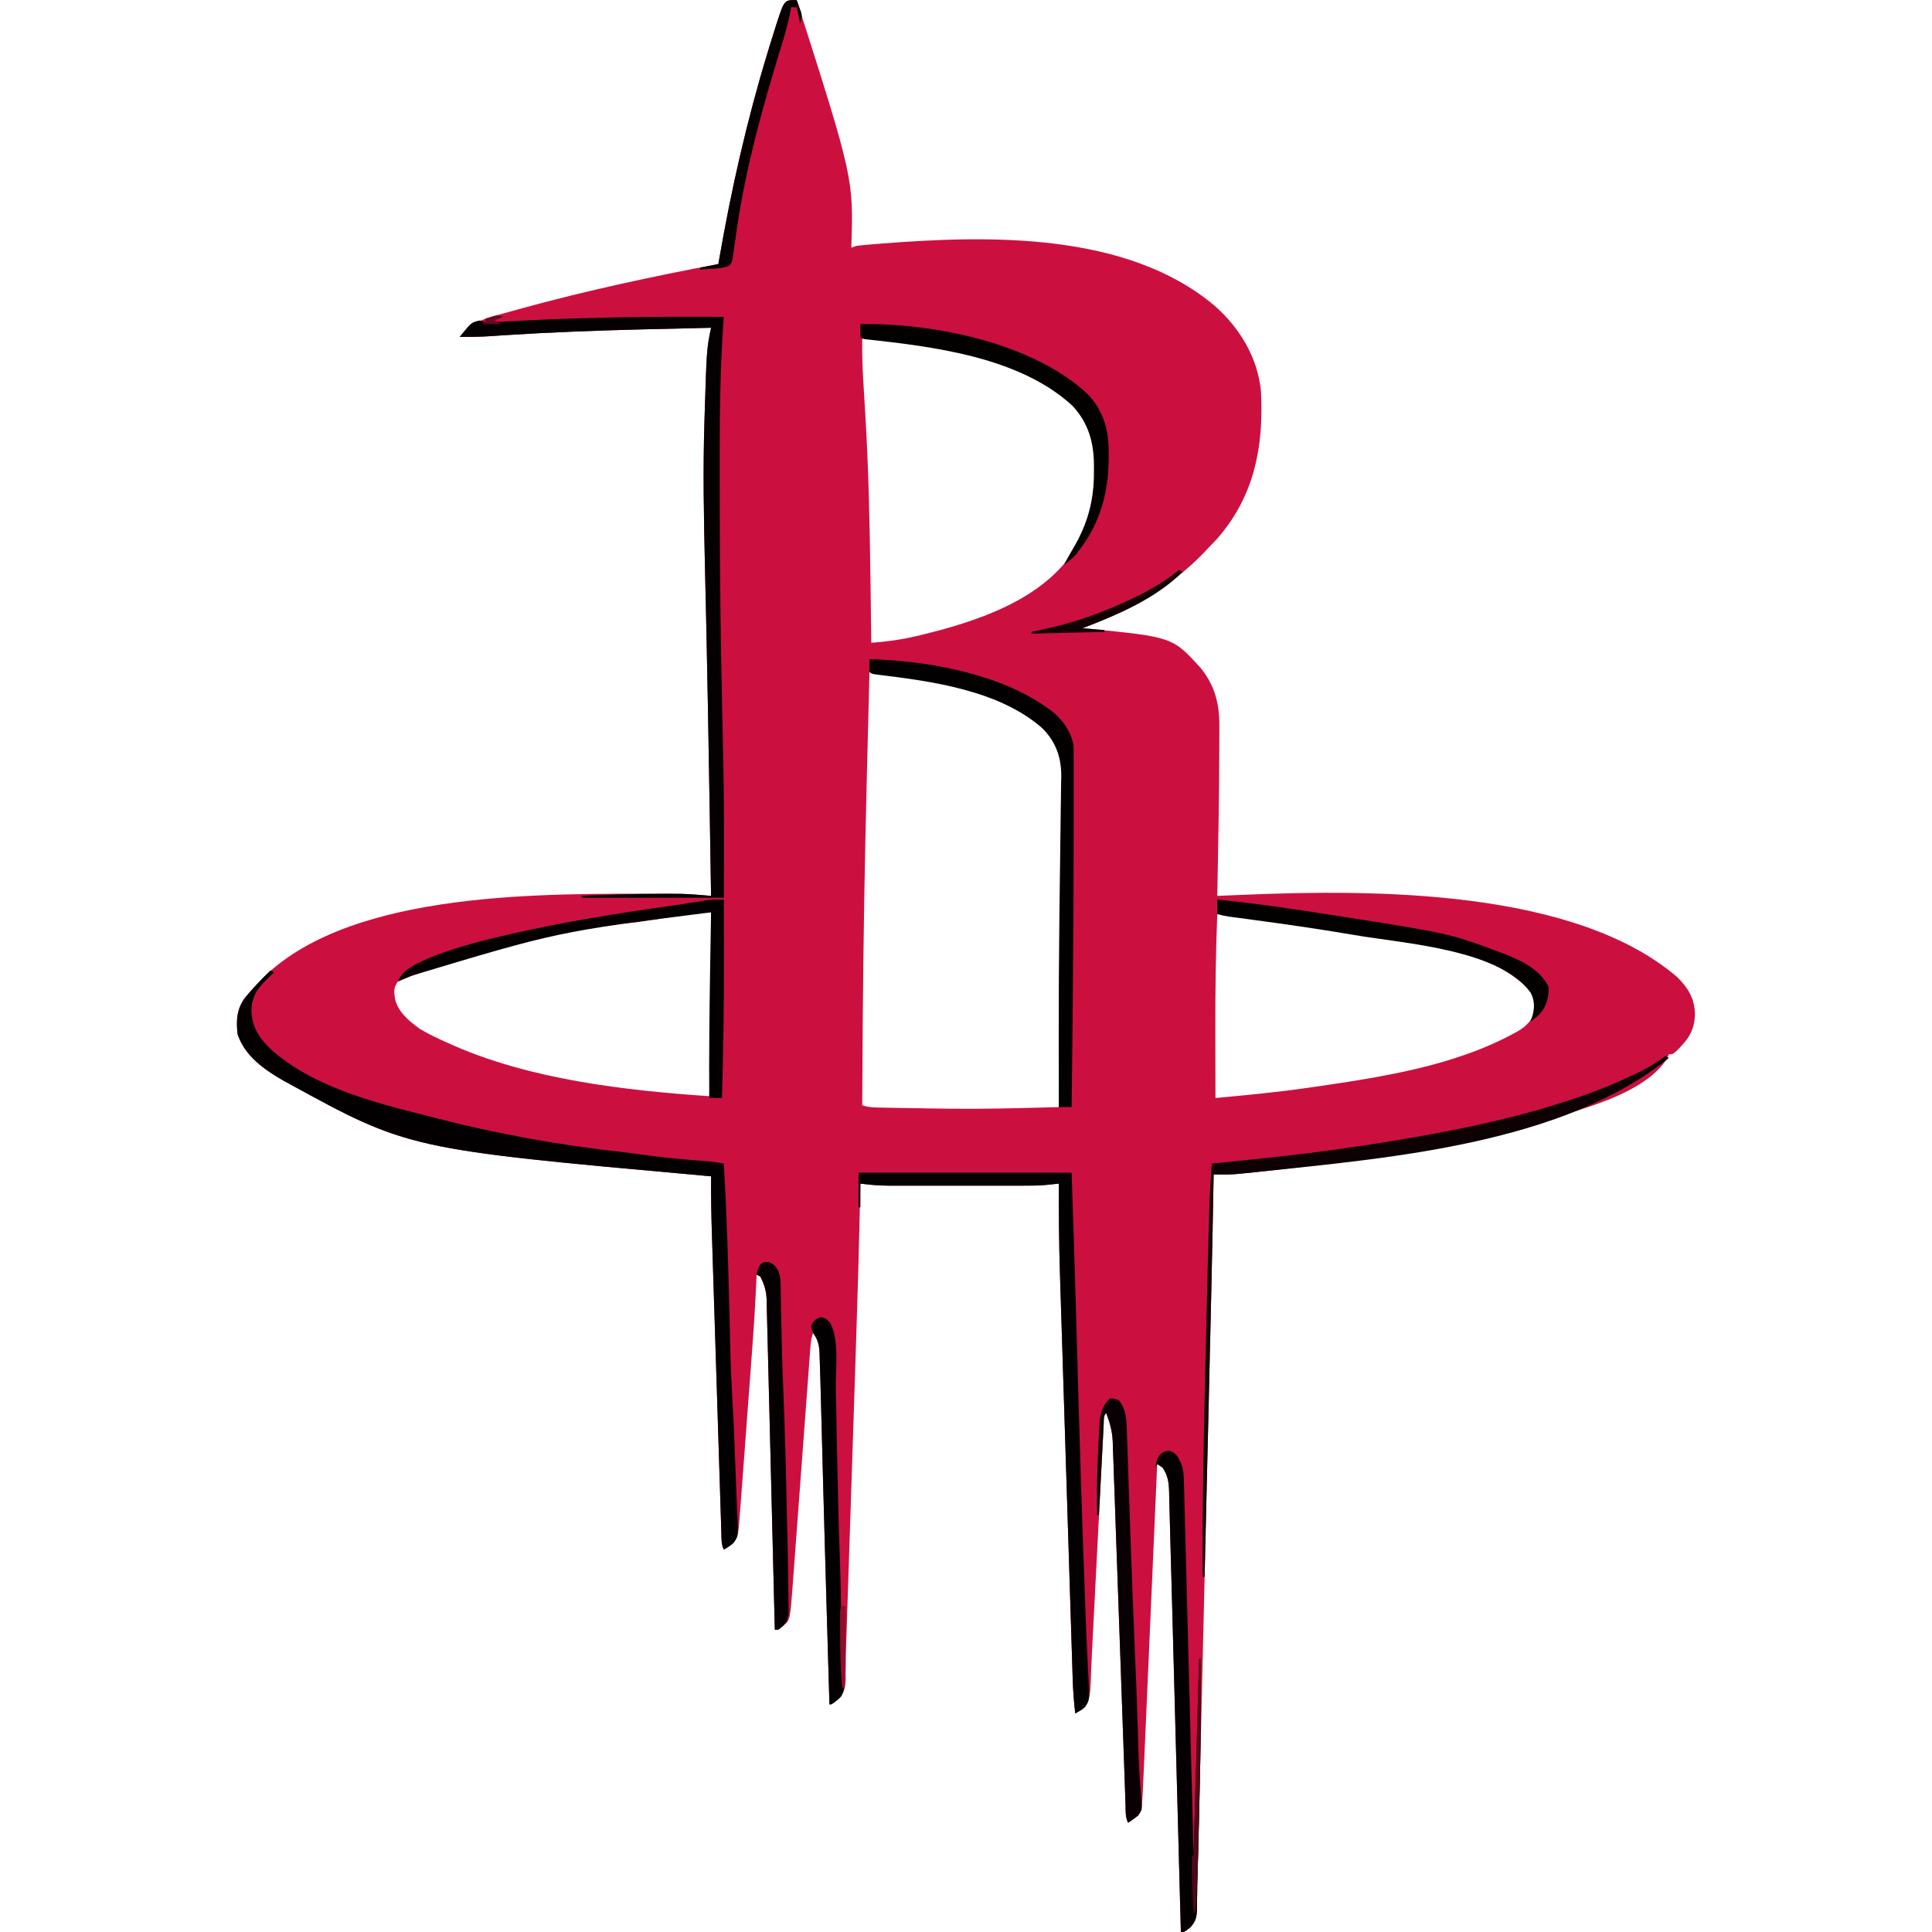 <svg xmlns="http://www.w3.org/2000/svg" version="1.1" width="800px" height="800px" viewBox="0 0 800.0 1061.0">
<path d="M0 0 C31.26 97.987 31.26 97.987 30 136 C30.99 135.67 31.98 135.34 33 135 C34.562 134.797 36.13 134.635 37.699 134.5 C38.649 134.418 39.599 134.336 40.577 134.251 C42.117 134.127 42.117 134.127 43.688 134 C44.753 133.913 45.819 133.826 46.917 133.737 C105.83 129.126 181.167 127.469 229.16 167.598 C243.139 179.701 253.265 196.314 255 215 C256.562 245.557 251.306 272.736 230.625 296.188 C229.096 297.804 227.554 299.408 226 301 C224.753 302.323 224.753 302.323 223.48 303.672 C204.831 323.004 181.919 335.548 157 345 C158.109 345.105 158.109 345.105 159.24 345.212 C206.413 349.777 206.413 349.777 222 367 C229.384 376.124 232.121 386.034 232.133 397.684 C232.134 398.348 232.135 399.012 232.137 399.697 C232.139 401.944 232.132 404.191 232.125 406.438 C232.124 407.221 232.123 408.004 232.122 408.811 C232.087 436.542 231.493 464.274 231 492 C231.696 491.97 232.392 491.941 233.109 491.91 C236.329 491.774 239.549 491.641 242.77 491.508 C243.864 491.461 244.958 491.415 246.086 491.366 C316.304 488.487 427.089 488.025 483.684 536.691 C489.55 542.538 493.109 548.331 493.312 556.688 C493.186 566.21 489.451 571.01 482.805 577.531 C481 579 481 579 479 579 C478.768 579.583 478.536 580.165 478.297 580.766 C465.085 603.528 417.107 612.994 393.898 619.215 C348.302 631.261 301.421 638.481 254.562 643.438 C253.773 643.521 252.984 643.605 252.171 643.692 C239.341 645.039 239.341 645.039 233.266 645.016 C232.464 645.014 231.663 645.011 230.837 645.009 C230.231 645.006 229.625 645.003 229 645 C228.979 646.165 228.958 647.33 228.937 648.531 C228.209 688.979 227.272 729.422 226.316 769.866 C226.186 775.375 226.056 780.884 225.927 786.392 C225.496 804.688 225.064 822.983 224.631 841.279 C224.608 842.254 224.585 843.229 224.562 844.233 C224.538 845.21 224.515 846.186 224.492 847.192 C224.115 863.102 223.741 879.012 223.369 894.922 C222.983 911.382 222.595 927.841 222.206 944.3 C221.988 953.493 221.771 962.686 221.557 971.879 C221.375 979.676 221.191 987.473 221.005 995.27 C220.91 999.234 220.816 1003.199 220.725 1007.163 C220.537 1015.297 220.326 1023.43 220.087 1031.562 C220.005 1034.787 219.965 1038.01 219.937 1041.236 C219.9 1043.042 219.862 1044.848 219.823 1046.655 C219.829 1047.434 219.835 1048.214 219.841 1049.018 C219.714 1053.209 218.917 1055.554 216.074 1058.522 C213 1061 213 1061 211 1061 C210.97 1059.875 210.94 1058.749 210.909 1057.59 C210.176 1030.1 209.441 1002.61 208.705 975.12 C208.349 961.826 207.993 948.532 207.639 935.237 C207.33 923.638 207.02 912.04 206.708 900.441 C206.544 894.31 206.38 888.179 206.217 882.048 C205.898 870.048 205.573 858.049 205.227 846.05 C205.085 841.122 204.954 836.194 204.843 831.266 C204.772 828.233 204.684 825.2 204.599 822.167 C204.582 821.173 204.565 820.179 204.547 819.155 C204.386 814.069 203.895 810.368 201 806 C200.01 805.34 199.02 804.68 198 804 C197.96 804.924 197.919 805.847 197.878 806.799 C196.896 829.293 195.911 851.787 194.923 874.28 C194.445 885.158 193.968 896.036 193.493 906.914 C193.08 916.398 192.664 925.881 192.246 935.364 C192.025 940.383 191.805 945.403 191.587 950.422 C191.382 955.152 191.174 959.881 190.964 964.61 C190.888 966.341 190.813 968.072 190.738 969.803 C189.696 994.021 189.696 994.021 187.371 997.289 C186.733 997.73 186.095 998.171 185.438 998.625 C184.797 999.092 184.156 999.558 183.496 1000.039 C182.756 1000.515 182.756 1000.515 182 1001 C180.39 997.78 180.709 994.24 180.596 990.696 C180.549 989.392 180.549 989.392 180.501 988.062 C180.396 985.132 180.298 982.201 180.2 979.271 C180.126 977.177 180.052 975.083 179.977 972.989 C179.817 968.47 179.66 963.951 179.504 959.432 C179.258 952.284 179.003 945.136 178.746 937.988 C178.016 917.659 177.293 897.33 176.589 877 C176.201 865.779 175.803 854.559 175.394 843.339 C175.136 836.236 174.889 829.134 174.651 822.031 C174.5 817.604 174.338 813.178 174.172 808.751 C174.098 806.702 174.028 804.653 173.963 802.604 C173.874 799.8 173.768 796.997 173.658 794.193 C173.636 793.388 173.614 792.583 173.592 791.753 C173.346 786.102 172.028 781.272 170 776 C168.326 777.674 168.739 779.769 168.621 782.073 C168.562 783.173 168.503 784.273 168.442 785.406 C168.382 786.624 168.322 787.842 168.26 789.097 C168.193 790.372 168.126 791.647 168.057 792.961 C167.873 796.474 167.695 799.988 167.518 803.501 C167.331 807.192 167.139 810.882 166.947 814.572 C166.583 821.589 166.224 828.605 165.867 835.622 C165.464 843.526 165.056 851.428 164.648 859.331 C164.077 870.37 163.508 881.408 162.945 892.447 C162.811 895.069 162.675 897.691 162.539 900.313 C162.248 905.943 161.97 911.573 161.749 917.207 C161.691 918.601 161.691 918.601 161.632 920.024 C161.564 921.696 161.503 923.369 161.45 925.041 C161.249 929.83 160.903 934.003 157.492 937.582 C155.995 938.721 154.497 939.861 153 941 C152.193 934.462 151.772 928.002 151.576 921.419 C151.526 919.874 151.526 919.874 151.474 918.298 C151.364 914.865 151.258 911.432 151.152 907.999 C151.073 905.529 150.994 903.059 150.915 900.589 C150.723 894.584 150.535 888.578 150.348 882.572 C150.196 877.678 150.042 872.785 149.888 867.891 C149.855 866.843 149.855 866.843 149.821 865.774 C149.776 864.354 149.731 862.934 149.686 861.514 C149.266 848.203 148.85 834.893 148.436 821.582 C148.082 810.218 147.724 798.854 147.363 787.49 C146.943 774.253 146.525 761.015 146.112 747.778 C146.067 746.358 146.023 744.938 145.979 743.518 C145.957 742.819 145.935 742.121 145.912 741.401 C145.76 736.536 145.606 731.67 145.451 726.805 C145.241 720.21 145.036 713.616 144.833 707.022 C144.759 704.624 144.683 702.226 144.606 699.828 C144.071 683.214 143.908 666.623 144 650 C143.331 650.071 142.662 650.141 141.973 650.214 C141.086 650.306 140.199 650.398 139.285 650.492 C137.972 650.629 137.972 650.629 136.633 650.769 C132.667 651.117 128.724 651.14 124.746 651.129 C123.881 651.131 123.016 651.133 122.125 651.135 C119.301 651.139 116.477 651.136 113.652 651.133 C111.67 651.133 109.688 651.134 107.706 651.136 C103.567 651.137 99.427 651.135 95.288 651.13 C90 651.125 84.712 651.128 79.425 651.134 C75.337 651.138 71.249 651.136 67.161 651.134 C65.212 651.133 63.263 651.134 61.314 651.136 C58.584 651.139 55.854 651.135 53.125 651.129 C52.331 651.131 51.538 651.133 50.72 651.136 C46.85 651.121 43.069 650.94 39.223 650.492 C38.428 650.4 37.632 650.309 36.813 650.214 C36.215 650.144 35.616 650.073 35 650 C34.978 651.069 34.956 652.138 34.933 653.24 C34.327 682.495 33.485 711.738 32.518 740.983 C32.326 746.797 32.137 752.611 31.947 758.425 C31.629 768.149 31.309 777.873 30.989 787.596 C30.62 798.775 30.254 809.953 29.89 821.131 C29.535 832.006 29.178 842.88 28.821 853.754 C28.671 858.333 28.521 862.913 28.372 867.493 C28.196 872.882 28.018 878.271 27.84 883.66 C27.775 885.617 27.711 887.574 27.647 889.531 C27.618 890.443 27.588 891.355 27.558 892.295 C27.529 893.188 27.5 894.081 27.47 895.001 C27.381 897.6 27.278 900.198 27.174 902.797 C27.034 906.449 26.985 910.091 26.978 913.745 C26.949 915.628 26.92 917.512 26.891 919.396 C26.905 920.257 26.919 921.117 26.933 922.004 C26.819 926.976 26.042 929.496 22.507 933.1 C19.262 936 19.262 936 18 936 C17.575 921.422 17.151 906.844 16.729 892.266 C16.66 889.887 16.591 887.508 16.522 885.13 C15.786 859.787 15.053 834.443 14.391 809.098 C14.357 807.797 14.357 807.797 14.322 806.471 C14.131 799.191 13.941 791.911 13.759 784.631 C13.557 776.554 13.345 768.478 13.102 760.402 C13.036 758.194 12.973 755.986 12.914 753.778 C12.835 750.95 12.737 748.124 12.633 745.297 C12.614 744.508 12.594 743.719 12.575 742.906 C12.384 738.475 11.643 735.586 9 732 C7.971 735.086 7.709 737.611 7.469 740.85 C7.33 742.681 7.33 742.681 7.189 744.55 C7.09 745.905 6.991 747.261 6.893 748.616 C6.786 750.042 6.679 751.468 6.572 752.894 C6.342 755.966 6.114 759.039 5.888 762.111 C5.53 766.974 5.167 771.837 4.803 776.699 C4.227 784.396 3.656 792.093 3.085 799.79 C2.065 813.557 1.041 827.324 0.013 841.09 C-0.348 845.919 -0.706 850.748 -1.063 855.578 C-1.285 858.59 -1.51 861.603 -1.735 864.615 C-1.838 866.007 -1.941 867.398 -2.043 868.79 C-3.565 889.532 -3.565 889.532 -6.938 892.5 C-10 895 -10 895 -12 895 C-12.035 893.564 -12.035 893.564 -12.07 892.099 C-12.63 868.805 -13.207 845.511 -13.8 822.217 C-14.087 810.953 -14.368 799.688 -14.637 788.423 C-14.872 778.604 -15.116 768.786 -15.373 758.968 C-15.508 753.769 -15.638 748.571 -15.757 743.372 C-15.869 738.477 -15.994 733.583 -16.129 728.689 C-16.176 726.894 -16.218 725.099 -16.256 723.304 C-16.307 720.849 -16.376 718.395 -16.449 715.941 C-16.465 714.88 -16.465 714.88 -16.482 713.798 C-16.657 708.827 -17.742 705.353 -20 701 C-20.66 700.67 -21.32 700.34 -22 700 C-22.074 701.789 -22.074 701.789 -22.149 703.614 C-22.802 718.723 -23.865 733.791 -24.996 748.871 C-25.192 751.495 -25.387 754.118 -25.583 756.742 C-25.99 762.194 -26.4 767.645 -26.811 773.097 C-27.285 779.383 -27.751 785.67 -28.213 791.957 C-28.662 798.052 -29.119 804.145 -29.58 810.239 C-29.773 812.815 -29.964 815.392 -30.152 817.969 C-30.415 821.556 -30.688 825.142 -30.963 828.728 C-31.076 830.316 -31.076 830.316 -31.191 831.935 C-32.134 843.921 -32.134 843.921 -35.508 847.68 C-37.005 848.786 -38.503 849.893 -40 851 C-41.482 848.036 -41.255 844.979 -41.348 841.723 C-41.386 840.585 -41.386 840.585 -41.425 839.424 C-41.509 836.867 -41.587 834.31 -41.664 831.753 C-41.723 829.925 -41.782 828.097 -41.842 826.269 C-42.003 821.289 -42.159 816.309 -42.313 811.329 C-42.475 806.112 -42.643 800.895 -42.809 795.678 C-43.089 786.903 -43.365 778.127 -43.639 769.351 C-43.955 759.233 -44.275 749.115 -44.598 738.998 C-44.91 729.251 -45.219 719.503 -45.526 709.755 C-45.656 705.618 -45.788 701.48 -45.919 697.342 C-46.075 692.449 -46.228 687.556 -46.38 682.663 C-46.436 680.878 -46.492 679.093 -46.549 677.308 C-46.884 666.867 -47.075 656.447 -47 646 C-48.166 645.895 -49.331 645.791 -50.532 645.683 C-213.209 631.047 -213.209 631.047 -279 595 C-279.938 594.488 -280.877 593.976 -281.844 593.449 C-292.327 587.447 -303.059 579.931 -307 568 C-307.887 560.521 -307.496 554.164 -303 548 C-300.173 544.483 -297.164 541.216 -294 538 C-292.964 536.944 -292.964 536.944 -291.906 535.867 C-242.299 488.666 -137.065 490.839 -73.062 490.812 C-71.803 490.812 -70.544 490.811 -69.246 490.81 C-61.783 490.856 -54.432 491.338 -47 492 C-47.276 474.784 -47.557 457.567 -47.841 440.351 C-47.875 438.32 -47.908 436.288 -47.942 434.256 C-48.429 404.675 -48.928 375.094 -49.578 345.516 C-49.601 344.457 -49.625 343.399 -49.648 342.308 C-49.866 332.403 -50.09 322.498 -50.325 312.593 C-50.97 285.337 -51.504 258.071 -50.625 230.812 C-50.604 230.132 -50.583 229.452 -50.562 228.752 C-49.412 191.657 -49.412 191.657 -47 180 C-58.584 180.255 -70.167 180.527 -81.75 180.812 C-83.039 180.844 -83.039 180.844 -84.355 180.877 C-109.431 181.499 -134.449 182.411 -159.483 184.034 C-160.475 184.098 -161.467 184.162 -162.488 184.228 C-164.286 184.346 -166.083 184.468 -167.88 184.594 C-173.594 184.978 -179.274 185.064 -185 185 C-179.085 177.162 -172.149 175.194 -162.945 172.652 C-162.184 172.44 -161.422 172.227 -160.638 172.008 C-158.135 171.312 -155.63 170.624 -153.125 169.938 C-151.813 169.578 -151.813 169.578 -150.474 169.211 C-114.965 159.507 -79.172 151.789 -43 145 C-42.84 144.074 -42.681 143.148 -42.516 142.194 C-35.87 103.914 -27.349 66.17 -16 29 C-15.626 27.765 -15.251 26.529 -14.866 25.256 C-13.829 21.871 -12.767 18.497 -11.688 15.125 C-11.236 13.672 -11.236 13.672 -10.775 12.189 C-6.737 -0 -6.737 -0 0 0 Z M36 186 C35.922 193.897 36.126 201.725 36.621 209.605 C36.753 211.831 36.885 214.057 37.018 216.283 C37.224 219.697 37.433 223.112 37.643 226.526 C39.51 257.085 40.136 287.644 40.532 318.252 C40.584 322.196 40.639 326.14 40.693 330.084 C40.799 337.723 40.9 345.361 41 353 C49.295 352.385 57.152 351.35 65.25 349.438 C66.928 349.043 66.928 349.043 68.641 348.64 C98.981 341.274 135.522 329.375 152.945 301.366 C156.252 295.805 158.927 290.138 161 284 C161.318 283.078 161.637 282.157 161.965 281.207 C164.104 273.744 164.277 266.475 164.312 258.75 C164.321 257.223 164.321 257.223 164.329 255.665 C164.205 242.655 161.077 232.078 152 222.375 C125.037 197.248 75.087 185.91 39.062 185.875 C37.547 185.937 37.547 185.937 36 186 Z M40 369 C39.504 387.854 39.026 406.708 38.562 425.562 C38.545 426.27 38.528 426.977 38.51 427.706 C37.43 471.615 36.651 515.515 36.312 559.438 C36.303 560.656 36.294 561.875 36.284 563.13 C36.173 577.753 36.077 592.377 36 607 C39.062 608.021 41.247 608.161 44.457 608.221 C46.146 608.256 46.146 608.256 47.868 608.291 C49.099 608.311 50.33 608.331 51.598 608.352 C53.539 608.386 53.539 608.386 55.52 608.422 C58.292 608.47 61.064 608.515 63.836 608.558 C66.584 608.6 69.332 608.648 72.08 608.703 C89.442 609.044 106.752 608.959 124.111 608.505 C126.053 608.457 127.996 608.408 129.938 608.36 C134.626 608.243 139.313 608.122 144 608 C144.262 586.015 144.523 564.03 144.782 542.046 C144.903 531.836 145.024 521.627 145.146 511.417 C145.252 502.511 145.357 493.604 145.462 484.698 C145.517 479.989 145.573 475.28 145.63 470.572 C145.683 466.125 145.735 461.678 145.787 457.231 C145.806 455.613 145.826 453.995 145.845 452.377 C145.899 447.993 145.946 443.608 145.981 439.224 C145.994 437.675 146.009 436.126 146.025 434.577 C146.048 432.131 146.064 429.685 146.078 427.239 C146.086 426.495 146.094 425.752 146.103 424.986 C146.139 414.524 143.19 407.546 136 400 C114.308 378.553 76.48 373.431 47.527 369.921 C46.798 369.831 46.069 369.742 45.318 369.649 C43.545 369.431 41.773 369.216 40 369 Z M-58.327 501.883 C-59.594 502.078 -60.861 502.272 -62.166 502.473 C-63.552 502.69 -64.938 502.907 -66.324 503.125 C-67.772 503.35 -69.221 503.575 -70.669 503.799 C-75.343 504.526 -80.015 505.262 -84.688 506 C-85.48 506.125 -86.272 506.25 -87.089 506.378 C-156.391 513.311 -156.391 513.311 -219 539 C-221.507 542.76 -221.149 544.422 -220.523 548.734 C-218.88 555.848 -212.677 560.876 -207 565 C-201.886 568.104 -196.461 570.576 -191 573 C-190.34 573.298 -189.679 573.595 -188.999 573.902 C-146.241 592.817 -94.307 598.855 -48 602 C-47.084 578.23 -46.91 554.472 -46.938 530.688 C-46.939 529.587 -46.939 529.587 -46.94 528.464 C-46.952 519.31 -46.972 510.155 -47 501 C-50.876 500.898 -54.498 501.29 -58.327 501.883 Z M231 502 C230.121 523.867 229.868 545.695 229.931 567.578 C229.942 571.596 229.946 575.613 229.951 579.631 C229.962 587.421 229.979 595.21 230 603 C247.296 601.407 264.559 599.766 281.75 597.25 C282.619 597.124 283.488 596.999 284.383 596.869 C321.186 591.517 361.145 585.416 394.125 567.375 C394.77 567.027 395.416 566.679 396.08 566.321 C400.914 563.512 403.881 560.169 405.75 554.875 C406.231 551.264 406.079 549.165 404.5 545.875 C375.272 512.263 299.092 510.869 257.688 505.062 C256.024 504.829 256.024 504.829 254.327 504.591 C251.181 504.151 248.034 503.717 244.887 503.285 C243.944 503.154 243.001 503.023 242.03 502.889 C241.16 502.771 240.29 502.653 239.393 502.531 C238.26 502.377 238.26 502.377 237.103 502.219 C234.689 501.931 234.689 501.931 231 502 Z " fill="#CB1040" transform="translate(307,0)" />
<path d="M0 0 C0.66 0.33 1.32 0.66 2 1 C1.203 1.744 1.203 1.744 0.391 2.504 C-6.038 8.686 -10.152 12.828 -10.438 22 C-10.073 31.151 -6.356 36.731 0 43 C22.555 63.448 55.601 72.124 84.416 79.349 C86.579 79.894 88.737 80.451 90.895 81.02 C124.492 89.724 158.655 95.864 193.143 99.669 C196.999 100.116 200.844 100.643 204.69 101.17 C214.812 102.554 224.922 103.589 235.11 104.354 C236.054 104.425 236.999 104.497 237.973 104.57 C238.8 104.63 239.628 104.689 240.481 104.75 C243.348 105.035 246.163 105.5 249 106 C250.742 135.339 251.546 164.693 252.243 194.072 C252.321 197.326 252.4 200.58 252.48 203.834 C252.533 206.067 252.583 208.301 252.633 210.534 C252.814 218.238 253.135 225.918 253.612 233.609 C254.348 245.48 254.808 257.363 255.227 269.248 C255.374 273.406 255.536 277.563 255.729 281.719 C255.917 285.791 256.07 289.862 256.199 293.936 C256.253 295.475 256.32 297.013 256.4 298.551 C257.01 310.526 257.01 310.526 254.42 314.305 C252.675 315.816 251.061 316.972 249 318 C247.518 315.036 247.745 311.979 247.652 308.723 C247.627 307.964 247.601 307.206 247.575 306.424 C247.491 303.867 247.413 301.31 247.336 298.753 C247.277 296.925 247.218 295.097 247.158 293.269 C246.997 288.289 246.841 283.309 246.687 278.329 C246.525 273.112 246.357 267.895 246.191 262.678 C245.911 253.903 245.635 245.127 245.361 236.351 C245.045 226.233 244.725 216.115 244.402 205.998 C244.09 196.251 243.781 186.503 243.474 176.755 C243.344 172.618 243.212 168.48 243.081 164.342 C242.925 159.449 242.772 154.556 242.62 149.663 C242.564 147.878 242.508 146.093 242.451 144.308 C242.116 133.867 241.925 123.447 242 113 C240.834 112.895 239.669 112.791 238.468 112.683 C75.791 98.047 75.791 98.047 10 62 C8.592 61.232 8.592 61.232 7.156 60.449 C-3.327 54.447 -14.059 46.931 -18 35 C-18.886 27.533 -18.507 21.149 -14 15 C-9.638 9.718 -4.921 4.762 0 0 Z " fill="#030001" transform="translate(18,533)" />
<path d="M0 0 C-0.059 0.792 -0.119 1.584 -0.18 2.4 C-2.252 31.275 -2.316 60.111 -2.257 89.048 C-2.25 93.05 -2.247 97.052 -2.245 101.054 C-2.22 142.089 -1.666 183.099 -0.716 224.124 C-0.625 228.074 -0.535 232.023 -0.445 235.973 C-0.424 236.921 -0.402 237.87 -0.38 238.848 C0.22 265.571 0.138 292.269 0 319 C-25.74 319 -51.48 319 -78 319 C-78 318.67 -78 318.34 -78 318 C-63.353 317.318 -48.725 316.894 -34.062 316.875 C-32.084 316.868 -32.084 316.868 -30.066 316.861 C-28.164 316.864 -28.164 316.864 -26.223 316.867 C-25.117 316.868 -24.011 316.869 -22.871 316.871 C-17.563 317.048 -12.289 317.522 -7 318 C-7.276 300.784 -7.557 283.567 -7.841 266.351 C-7.875 264.32 -7.908 262.288 -7.942 260.256 C-8.429 230.675 -8.928 201.094 -9.578 171.516 C-9.613 169.928 -9.613 169.928 -9.648 168.308 C-9.866 158.403 -10.09 148.498 -10.325 138.593 C-10.97 111.337 -11.504 84.071 -10.625 56.812 C-10.594 55.792 -10.594 55.792 -10.562 54.752 C-9.412 17.657 -9.412 17.657 -7 6 C-18.584 6.255 -30.167 6.527 -41.75 6.812 C-42.61 6.834 -43.469 6.855 -44.355 6.877 C-69.431 7.499 -94.449 8.411 -119.483 10.034 C-120.475 10.098 -121.467 10.162 -122.488 10.228 C-124.286 10.346 -126.083 10.468 -127.88 10.594 C-133.594 10.978 -139.274 11.064 -145 11 C-138.677 3.011 -138.677 3.011 -134 2 C-133.01 2.33 -132.02 2.66 -131 3 C-129.557 3.028 -128.113 2.992 -126.672 2.916 C-125.804 2.873 -124.935 2.831 -124.041 2.786 C-123.102 2.734 -122.163 2.682 -121.195 2.629 C-120.213 2.579 -119.231 2.53 -118.219 2.479 C-115.146 2.324 -112.073 2.162 -109 2 C-72.638 0.148 -36.399 -0.251 0 0 Z " fill="#050001" transform="translate(267,174)" />
<path d="M0 0 C38.61 0 77.22 0 117 0 C117.972 28.553 118.905 57.105 119.695 85.664 C119.725 86.743 119.755 87.822 119.786 88.933 C119.94 94.511 120.095 100.089 120.249 105.668 C120.312 107.945 120.375 110.223 120.438 112.5 C120.484 114.199 120.484 114.199 120.532 115.932 C121.549 152.685 122.713 189.429 124.089 226.17 C124.235 230.094 124.376 234.018 124.505 237.943 C124.556 239.477 124.606 241.011 124.657 242.544 C124.695 243.683 124.695 243.683 124.733 244.844 C124.908 249.927 125.146 255.004 125.413 260.083 C125.597 263.69 125.753 267.298 125.904 270.907 C125.983 272.63 126.074 274.353 126.18 276.076 C126.99 289.472 126.99 289.472 124.436 293.413 C122.499 295.093 122.499 295.093 119 297 C118.193 290.462 117.772 284.002 117.576 277.419 C117.543 276.389 117.509 275.359 117.474 274.298 C117.364 270.865 117.258 267.432 117.152 263.999 C117.073 261.529 116.994 259.059 116.915 256.589 C116.723 250.584 116.535 244.578 116.348 238.572 C116.196 233.678 116.042 228.785 115.888 223.891 C115.866 223.192 115.844 222.494 115.821 221.774 C115.776 220.354 115.731 218.934 115.686 217.514 C115.266 204.203 114.85 190.893 114.436 177.582 C114.082 166.218 113.724 154.854 113.363 143.49 C112.943 130.253 112.525 117.015 112.112 103.778 C112.067 102.358 112.023 100.938 111.979 99.518 C111.957 98.819 111.935 98.121 111.912 97.401 C111.76 92.536 111.606 87.67 111.451 82.805 C111.241 76.21 111.036 69.616 110.833 63.022 C110.759 60.624 110.683 58.226 110.606 55.828 C110.071 39.214 109.908 22.623 110 6 C109.331 6.071 108.662 6.141 107.973 6.214 C106.642 6.352 106.642 6.352 105.285 6.492 C103.972 6.629 103.972 6.629 102.633 6.769 C98.667 7.117 94.724 7.14 90.746 7.129 C89.449 7.132 89.449 7.132 88.125 7.135 C85.301 7.139 82.477 7.136 79.652 7.133 C77.67 7.133 75.688 7.134 73.706 7.136 C69.567 7.137 65.427 7.135 61.288 7.13 C56 7.125 50.712 7.128 45.425 7.134 C41.337 7.138 37.249 7.136 33.161 7.134 C31.212 7.133 29.263 7.134 27.314 7.136 C24.584 7.139 21.854 7.135 19.125 7.129 C17.935 7.132 17.935 7.132 16.72 7.136 C11.413 7.116 6.267 6.659 1 6 C1 10.29 1 14.58 1 19 C0.67 19 0.34 19 0 19 C0 12.73 0 6.46 0 0 Z " fill="#030001" transform="translate(341,644)" />
<path d="M0 0 C31.939 0.857 71.526 7.877 98 27 C98.666 27.471 99.333 27.941 100.02 28.426 C105.828 32.918 110.654 39.693 112 47 C112.095 49.732 112.137 52.438 112.129 55.17 C112.131 56.001 112.133 56.831 112.135 57.686 C112.139 60.471 112.136 63.255 112.133 66.039 C112.134 68.032 112.135 70.024 112.137 72.017 C112.14 77.426 112.135 82.835 112.129 88.244 C112.125 91.617 112.123 94.99 112.122 98.363 C112.103 147.579 111.614 196.788 111 246 C108.69 246 106.38 246 104 246 C103.97 236.159 103.952 226.319 103.941 216.478 C103.938 213.943 103.934 211.408 103.93 208.873 C103.899 186.668 104.011 164.467 104.282 142.263 C104.328 138.467 104.372 134.672 104.416 130.876 C104.547 119.601 104.684 108.327 104.855 97.052 C104.924 92.326 104.98 87.599 105.032 82.871 C105.06 80.66 105.093 78.45 105.132 76.239 C105.185 73.188 105.219 70.138 105.249 67.087 C105.279 65.768 105.279 65.768 105.31 64.421 C105.364 53.922 102.398 45.506 95 38 C71.221 17.037 34.17 12.089 3.849 8.441 C1 8 1 8 0 7 C-0.041 4.667 -0.042 2.333 0 0 Z " fill="#020000" transform="translate(347,362)" />
<path d="M0 0 C3.885 1.619 4.444 3.267 6.169 6.956 C7.534 10.725 7.651 14.32 7.709 18.298 C7.751 19.613 7.751 19.613 7.793 20.955 C7.882 23.873 7.943 26.792 8.005 29.711 C8.063 31.811 8.123 33.91 8.184 36.01 C8.345 41.697 8.483 47.384 8.617 53.072 C8.761 59.021 8.926 64.969 9.09 70.917 C9.395 82.175 9.681 93.434 9.96 104.693 C10.339 119.911 10.747 135.128 11.154 150.345 C11.794 174.313 12.394 198.281 13 222.25 C13.99 186.61 14.98 150.97 16 114.25 C16.33 114.25 16.66 114.25 17 114.25 C17.134 141.105 16.817 167.924 16.131 194.77 C16.038 198.454 15.951 202.139 15.864 205.823 C15.778 209.458 15.689 213.092 15.599 216.727 C15.558 218.418 15.516 220.11 15.476 221.802 C15.382 225.702 15.276 229.601 15.144 233.5 C15.029 236.888 14.98 240.273 14.955 243.663 C14.918 245.462 14.88 247.26 14.842 249.058 C14.846 249.888 14.851 250.719 14.856 251.575 C14.725 256.029 14.221 258.551 11.072 261.825 C8 264.25 8 264.25 6 264.25 C5.97 263.125 5.94 261.999 5.909 260.84 C5.176 233.35 4.441 205.86 3.705 178.37 C3.349 165.076 2.993 151.782 2.639 138.487 C2.33 126.888 2.02 115.29 1.708 103.691 C1.544 97.56 1.38 91.429 1.217 85.298 C0.898 73.298 0.573 61.299 0.227 49.3 C0.085 44.372 -0.046 39.444 -0.157 34.516 C-0.228 31.483 -0.316 28.45 -0.401 25.417 C-0.418 24.423 -0.435 23.429 -0.453 22.405 C-0.614 17.319 -1.105 13.618 -4 9.25 C-4.99 8.59 -5.98 7.93 -7 7.25 C-7.33 7.91 -7.66 8.57 -8 9.25 C-7.659 6.179 -7.118 4.416 -5.312 1.875 C-3 0.25 -3 0.25 0 0 Z " fill="#040001" transform="translate(512,796.75)" />
<path d="M0 0 C2.438 0.062 2.438 0.062 5 1 C8.86 6.101 9.135 10.817 9.341 17.067 C9.366 17.777 9.391 18.488 9.416 19.22 C9.497 21.596 9.573 23.972 9.648 26.348 C9.706 28.043 9.763 29.738 9.821 31.434 C9.945 35.071 10.067 38.709 10.186 42.348 C10.472 51.031 10.771 59.714 11.07 68.396 C11.138 70.379 11.206 72.363 11.274 74.346 C12.056 97.106 12.965 119.861 13.906 142.616 C14.056 146.229 14.204 149.843 14.352 153.457 C14.38 154.148 14.408 154.84 14.438 155.552 C14.754 163.28 15.041 171.008 15.272 178.739 C15.294 179.458 15.316 180.177 15.338 180.917 C15.439 184.319 15.536 187.72 15.627 191.122 C15.895 200.553 16.459 209.942 17.281 219.342 C17.812 225.96 17.812 225.96 15.438 229.003 C13.693 230.513 11.97 231.803 10 233 C8.39 229.78 8.709 226.24 8.596 222.696 C8.549 221.392 8.549 221.392 8.501 220.062 C8.396 217.132 8.298 214.201 8.2 211.271 C8.126 209.177 8.052 207.083 7.977 204.989 C7.817 200.47 7.66 195.951 7.504 191.432 C7.258 184.284 7.003 177.136 6.746 169.988 C6.016 149.659 5.293 129.33 4.589 109 C4.201 97.779 3.803 86.559 3.394 75.339 C3.136 68.236 2.889 61.134 2.651 54.031 C2.5 49.604 2.338 45.178 2.172 40.751 C2.098 38.702 2.028 36.653 1.963 34.604 C1.874 31.8 1.768 28.997 1.658 26.193 C1.636 25.388 1.614 24.583 1.592 23.753 C1.346 18.102 0.028 13.272 -2 8 C-3.686 9.686 -3.268 11.846 -3.389 14.162 C-3.449 15.263 -3.509 16.364 -3.571 17.499 C-3.631 18.697 -3.692 19.895 -3.754 21.129 C-3.819 22.348 -3.884 23.568 -3.951 24.824 C-4.16 28.737 -4.361 32.65 -4.562 36.562 C-4.702 39.208 -4.842 41.853 -4.982 44.498 C-5.327 50.998 -5.665 57.499 -6 64 C-6.33 64 -6.66 64 -7 64 C-7.245 51.408 -6.98 38.861 -6.308 26.287 C-6.228 24.768 -6.152 23.25 -6.081 21.732 C-5.978 19.57 -5.857 17.41 -5.73 15.25 C-5.628 13.371 -5.628 13.371 -5.524 11.453 C-4.816 6.79 -3.346 3.346 0 0 Z " fill="#090003" transform="translate(479,768)" />
<path d="M0 0 C0.031 9.729 0.051 19.458 0.062 29.188 C0.064 30.27 0.064 30.27 0.065 31.374 C0.092 57.261 -0.237 83.123 -1 109 C-3.31 109 -5.62 109 -8 109 C-8.155 84.87 -7.894 60.751 -7.5 36.625 C-7.482 35.526 -7.482 35.526 -7.464 34.404 C-7.314 25.27 -7.16 16.135 -7 7 C-91.221 17.691 -91.221 17.691 -172 42 C-173.305 42.559 -174.609 43.118 -175.914 43.676 C-176.932 44.113 -177.951 44.55 -179 45 C-176.318 38.214 -168.675 35.22 -162.395 32.355 C-148.866 26.715 -134.811 23.041 -120.562 19.75 C-119.737 19.558 -118.911 19.367 -118.06 19.17 C-88.63 12.391 -58.727 7.603 -28.83 3.406 C-25.931 2.99 -23.038 2.548 -20.145 2.098 C-19.22 1.954 -18.295 1.811 -17.342 1.663 C-15.647 1.399 -13.953 1.133 -12.259 0.862 C-11.518 0.748 -10.776 0.633 -10.012 0.516 C-9.377 0.415 -8.742 0.315 -8.089 0.212 C-5.387 -0.062 -2.713 -0.013 0 0 Z " fill="#040001" transform="translate(267,494)" />
<path d="M0 0 C40.039 -0.691 95.115 10.397 124.875 38.5 C134.067 48.242 136.553 58.98 136.375 72.125 C136.358 73.774 136.358 73.774 136.34 75.457 C135.941 95.45 130.345 112.763 117 128 C115.365 129.372 113.705 130.716 112 132 C113.443 128.974 115.105 126.11 116.818 123.229 C124.835 109.638 128.37 96.745 128.25 80.938 C128.258 79.913 128.265 78.889 128.273 77.834 C128.241 65.122 125.352 54.43 116.5 44.875 C87.501 18.115 40.276 12.352 2.733 8.294 C1 8 1 8 0 7 C-0.041 4.667 -0.042 2.333 0 0 Z " fill="#030000" transform="translate(342,178)" />
<path d="M0 0 C9.439 0.99 18.859 2.075 28.262 3.363 C29.681 3.558 29.681 3.558 31.128 3.756 C41.498 5.188 51.845 6.759 62.188 8.375 C63.164 8.528 64.141 8.68 65.147 8.837 C127.256 18.565 127.256 18.565 154.188 28.562 C155.136 28.914 156.085 29.266 157.063 29.628 C166.853 33.442 177.082 38.164 182 48 C182.06 54.009 180.924 58.313 177 63 C174.25 65.375 174.25 65.375 172 67 C172.351 65.989 172.701 64.979 173.062 63.938 C174.32 59.374 174.304 55.638 172.152 51.285 C155.167 27.199 102.039 24.137 75.358 19.497 C56.894 16.325 38.358 13.68 19.794 11.17 C18.766 11.031 17.738 10.891 16.678 10.748 C14.753 10.488 12.828 10.231 10.902 9.976 C10.048 9.862 9.194 9.747 8.314 9.629 C7.573 9.531 6.833 9.433 6.07 9.332 C4.006 9.001 2.018 8.537 0 8 C0 5.36 0 2.72 0 0 Z " fill="#030000" transform="translate(538,494)" />
<path d="M0 0 C0.99 0.495 0.99 0.495 2 1 C-56.09 48.089 -150.646 55.844 -222.438 63.438 C-223.621 63.563 -223.621 63.563 -224.829 63.692 C-237.659 65.039 -237.659 65.039 -243.734 65.016 C-244.536 65.014 -245.337 65.011 -246.163 65.009 C-246.769 65.006 -247.375 65.003 -248 65 C-248.019 66.116 -248.039 67.231 -248.059 68.381 C-248.811 110.93 -249.835 153.472 -250.854 196.015 C-251.089 205.856 -251.323 215.698 -251.557 225.539 C-252.037 245.693 -252.518 265.846 -253 286 C-253.33 286 -253.66 286 -254 286 C-254.259 250.274 -253.57 214.584 -252.72 178.871 C-252.561 172.161 -252.408 165.451 -252.256 158.741 C-252.106 152.163 -251.954 145.584 -251.802 139.006 C-251.77 137.634 -251.739 136.262 -251.707 134.89 C-251.367 120.122 -251.002 105.355 -250.577 90.589 C-250.537 89.189 -250.498 87.789 -250.46 86.388 C-250.21 77.232 -249.727 68.13 -249 59 C-247.698 58.869 -246.396 58.739 -245.054 58.604 C-220.638 56.149 -196.272 53.644 -172 50 C-170.505 49.782 -169.01 49.565 -167.515 49.348 C-155.176 47.544 -142.894 45.484 -130.625 43.25 C-129.673 43.077 -128.721 42.903 -127.74 42.725 C-102.029 38.022 -76.828 32.275 -52 24 C-50.57 23.527 -50.57 23.527 -49.112 23.044 C-38.296 19.418 -27.872 15.2 -17.562 10.312 C-16.609 9.861 -15.655 9.409 -14.673 8.944 C-9.387 6.369 -4.675 3.569 0 0 Z " fill="#0D0104" transform="translate(784,580)" />
<path d="M0 0 C2.562 0.625 2.562 0.625 4.812 2.875 C10.219 12.286 7.859 28.221 8.062 38.867 C8.103 40.841 8.144 42.814 8.186 44.788 C8.294 49.975 8.397 55.161 8.5 60.348 C8.683 69.563 8.871 78.778 9.062 87.992 C9.083 88.985 9.103 89.978 9.124 91.001 C9.398 104.204 9.75 117.4 10.222 130.598 C10.669 143.223 10.898 155.851 11.115 168.483 C11.167 171.495 11.224 174.507 11.281 177.52 C11.306 178.949 11.306 178.949 11.331 180.408 C11.422 184.85 11.581 189.264 11.935 193.693 C11.996 194.473 12.056 195.254 12.119 196.058 C12.239 197.494 12.374 198.928 12.529 200.36 C12.808 203.655 12.705 205.382 11.014 208.271 C9.294 210.076 7.733 211.407 5.562 212.625 C5.232 212.625 4.902 212.625 4.562 212.625 C4.137 198.047 3.714 183.469 3.291 168.891 C3.222 166.512 3.153 164.133 3.084 161.755 C2.349 136.412 1.615 111.068 0.953 85.723 C0.93 84.856 0.908 83.989 0.884 83.096 C0.694 75.816 0.504 68.536 0.322 61.256 C0.119 53.179 -0.092 45.103 -0.336 37.027 C-0.402 34.819 -0.465 32.611 -0.524 30.403 C-0.603 27.575 -0.7 24.749 -0.805 21.922 C-0.824 21.133 -0.843 20.344 -0.863 19.531 C-1.055 15.07 -1.833 12.253 -4.438 8.625 C-5.312 6.562 -5.312 6.562 -5.438 4.625 C-3.993 1.735 -3.152 0.808 0 0 Z " fill="#030001" transform="translate(320.438,723.375)" />
<path d="M0 0 C3.003 1.126 3.891 2.203 5.5 4.938 C6.395 7.622 6.641 9.251 6.689 12.012 C6.715 13.242 6.715 13.242 6.74 14.497 C6.754 15.388 6.767 16.278 6.781 17.195 C6.809 18.598 6.809 18.598 6.837 20.03 C6.896 23.04 6.948 26.051 7 29.062 C7.212 40.922 7.461 52.774 7.965 64.625 C9.193 93.662 9.809 122.728 10.452 151.782 C10.497 153.821 10.544 155.86 10.59 157.899 C10.732 164.324 10.849 170.748 10.908 177.174 C10.928 178.958 10.955 180.742 10.992 182.526 C11.038 184.923 11.054 187.317 11.059 189.715 C11.072 191.006 11.086 192.298 11.099 193.629 C10.339 197.825 8.8 199.327 5.5 201.938 C4.84 201.938 4.18 201.938 3.5 201.938 C3.477 200.98 3.454 200.023 3.43 199.037 C2.87 175.742 2.293 152.448 1.7 129.155 C1.413 117.89 1.132 106.626 0.863 95.361 C0.628 85.542 0.384 75.723 0.127 65.905 C-0.008 60.707 -0.138 55.508 -0.257 50.309 C-0.369 45.415 -0.494 40.52 -0.629 35.626 C-0.676 33.831 -0.718 32.036 -0.756 30.241 C-0.807 27.786 -0.876 25.333 -0.949 22.879 C-0.96 22.171 -0.971 21.464 -0.982 20.735 C-1.157 15.765 -2.242 12.291 -4.5 7.938 C-5.16 7.607 -5.82 7.277 -6.5 6.938 C-6.1 4.618 -5.594 3.074 -4.25 1.125 C-2.5 -0.062 -2.5 -0.062 0 0 Z " fill="#050001" transform="translate(291.5,693.062)" />
<path d="M0 0 C0.534 1.412 1.052 2.83 1.562 4.25 C1.853 5.039 2.143 5.828 2.441 6.641 C3 9 3 9 2 13 C1.34 10.03 0.68 7.06 0 4 C-0.99 4 -1.98 4 -3 4 C-3.098 4.568 -3.196 5.136 -3.297 5.722 C-4.658 13.082 -6.777 20.11 -9 27.25 C-18.561 58.482 -27.468 90.483 -32.398 122.809 C-32.509 123.531 -32.62 124.253 -32.735 124.997 C-33.263 128.472 -33.766 131.947 -34.228 135.431 C-34.404 136.658 -34.58 137.885 -34.762 139.148 C-34.906 140.233 -35.05 141.318 -35.198 142.435 C-36 145 -36 145 -37.875 146.34 C-40.833 147.259 -43.663 147.44 -46.75 147.625 C-48.506 147.737 -48.506 147.737 -50.297 147.852 C-51.189 147.901 -52.081 147.95 -53 148 C-53 147.67 -53 147.34 -53 147 C-48.05 146.01 -48.05 146.01 -43 145 C-42.84 144.074 -42.681 143.148 -42.516 142.194 C-35.87 103.914 -27.349 66.17 -16 29 C-15.626 27.765 -15.251 26.529 -14.866 25.256 C-13.829 21.871 -12.767 18.497 -11.688 15.125 C-11.386 14.156 -11.085 13.187 -10.775 12.189 C-6.737 0 -6.737 0 0 0 Z " fill="#060002" transform="translate(307,0)" />
<path d="M0 0 C0.99 0.495 0.99 0.495 2 1 C-12.889 15.791 -33.656 24.663 -53 32 C-49.04 32.33 -45.08 32.66 -41 33 C-41 33.33 -41 33.66 -41 34 C-54.2 34.33 -67.4 34.66 -81 35 C-81 34.67 -81 34.34 -81 34 C-80.433 33.885 -79.866 33.77 -79.282 33.652 C-65.688 30.852 -52.832 27.299 -40 22 C-39.226 21.681 -38.453 21.363 -37.656 21.034 C-24.317 15.468 -11.246 9.221 0 0 Z " fill="#110105" transform="translate(517,313)" />
<path d="M0 0 C0.33 0 0.66 0 1 0 C1.135 26.952 0.815 53.869 0.131 80.811 C0.038 84.535 -0.049 88.26 -0.136 91.984 C-0.221 95.64 -0.311 99.295 -0.401 102.951 C-0.443 104.661 -0.484 106.37 -0.524 108.08 C-0.769 118.412 -1.217 128.694 -2 139 C-2.33 139 -2.66 139 -3 139 C-3.834 128.639 -4.123 118.391 -4 108 C-3.67 108 -3.34 108 -3 108 C-2.01 72.36 -1.02 36.72 0 0 Z " fill="#4E0618" transform="translate(528,911)" />
<path d="M0 0 C0.66 0 1.32 0 2 0 C2.114 15.038 2.013 29.992 1 45 C0.67 45 0.34 45 0 45 C-0.979 34.879 -1.11 24.789 -1.125 14.625 C-1.13 13.311 -1.134 11.996 -1.139 10.642 C-1.137 9.412 -1.135 8.182 -1.133 6.914 C-1.132 5.8 -1.131 4.686 -1.129 3.538 C-1 1 -1 1 0 0 Z " fill="#930C2E" transform="translate(332,882)" />
<path d="M0 0 C-1.65 0.66 -3.3 1.32 -5 2 C-3.68 2.66 -2.36 3.32 -1 4 C-4.63 4 -8.26 4 -12 4 C-11.34 3.67 -10.68 3.34 -10 3 C-10 2.34 -10 1.68 -10 1 C-3.375 -1.125 -3.375 -1.125 0 0 Z " fill="#6B0821" transform="translate(146,174)" />
<path d="M0 0 C0.33 0.99 0.66 1.98 1 3 C-1.31 4.98 -3.62 6.96 -6 9 C-4.256 5.512 -2.472 2.966 0 0 Z " fill="#100105" transform="translate(460,301)" />
</svg>